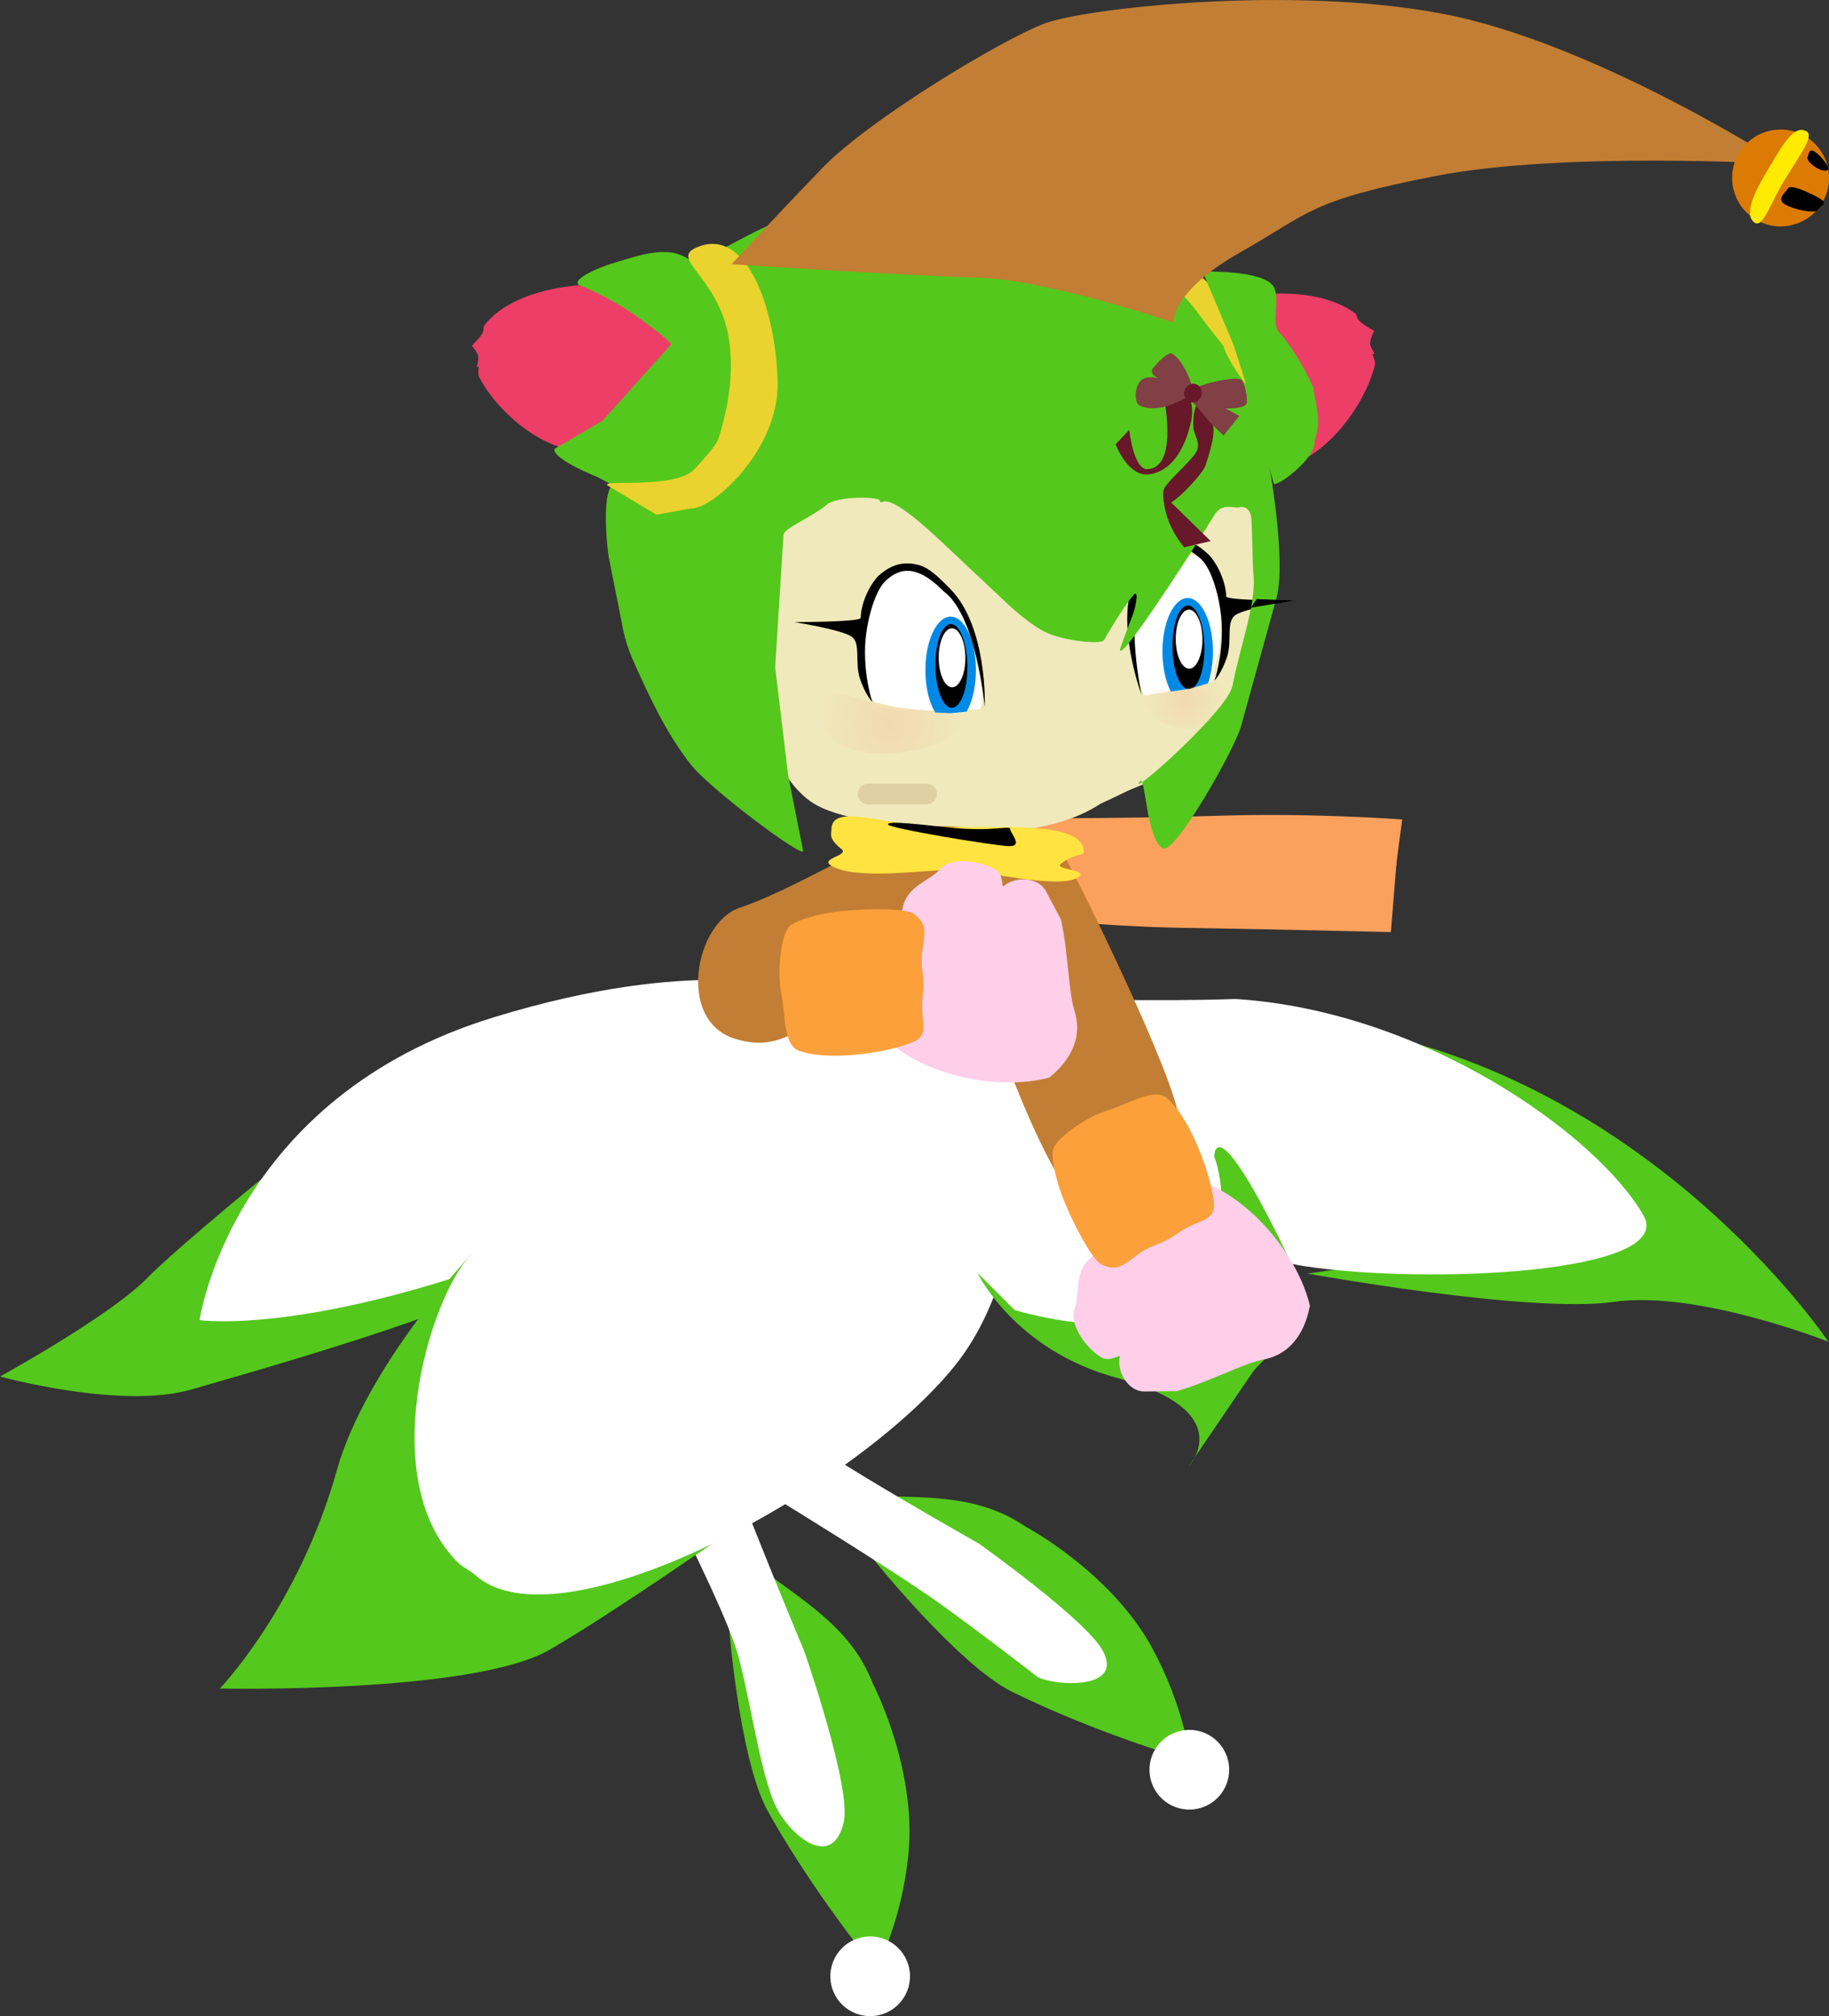 <svg version="1.1" xmlns="http://www.w3.org/2000/svg" xmlns:xlink="http://www.w3.org/1999/xlink" width="32.792" height="36.139" viewBox="0,0,32.792,36.139"><rect x="0" y="0" width="32.792" height="36.139" fill="#333333" stroke="none"/><defs><radialGradient cx="239.576" cy="175.457" r="1.312" gradientUnits="userSpaceOnUse" id="color-1"><stop offset="0" stop-color="#f5ab87" stop-opacity="0.251"/><stop offset="1" stop-color="#f5ab87" stop-opacity="0"/></radialGradient><radialGradient cx="244.846" cy="175.022" r="0.732" gradientUnits="userSpaceOnUse" id="color-2"><stop offset="0" stop-color="#f5ab87" stop-opacity="0.251"/><stop offset="1" stop-color="#f5ab87" stop-opacity="0"/></radialGradient></defs><g transform="translate(-223.617,-162.487)"><g data-paper-data="{&quot;isPaintingLayer&quot;:true}" fill-rule="nonzero" stroke-linejoin="miter" stroke-miterlimit="10" stroke-dasharray="" stroke-dashoffset="0" style="mix-blend-mode: normal"><g stroke="none" stroke-width="0" stroke-linecap="butt"><path d="M239.905,195.712c-0.116,1.21 -0.577,2.078 -0.577,2.078c0,0 -1.087,-1.312 -1.936,-2.82c-0.532,-0.946 -0.715,-3.439 -0.715,-3.439c0,0 -0.224,-1.545 0.573,-0.934c0.371,0.285 0.75,0.537 1.088,0.825c0.388,0.331 0.722,0.71 0.927,1.241c0,0 0.788,1.507 0.64,3.049z" fill="#54c81c"/><path d="M238.529,197.724c0.104,-0.381 0.497,-0.605 0.877,-0.501c0.381,0.104 0.605,0.497 0.501,0.877c-0.104,0.381 -0.497,0.605 -0.877,0.501c-0.381,-0.104 -0.605,-0.497 -0.501,-0.877z" fill="#ffffff"/></g><g stroke="none" stroke-width="0" stroke-linecap="butt"><path d="M244.262,192.007c0.589,1.063 0.701,2.039 0.701,2.039c0,0 -1.639,-0.466 -3.192,-1.229c-0.974,-0.478 -2.536,-2.431 -2.536,-2.431c0,0 -1.06,-1.146 -0.056,-1.094c0.467,0.024 0.922,0.018 1.364,0.064c0.507,0.053 0.997,0.177 1.467,0.499c0,0 1.503,0.797 2.254,2.151z" fill="#54c81c"/><path d="M244.266,194.445c-0.13,-0.373 0.067,-0.78 0.439,-0.91c0.373,-0.13 0.78,0.067 0.91,0.439c0.13,0.373 -0.067,0.78 -0.439,0.91c-0.373,0.13 -0.78,-0.067 -0.91,-0.439z" fill="#ffffff"/></g><path d="M248.63,178.137c0,0 -2.271,-0.256 -3.58,-0.191c-1.309,0.066 -3.714,0.29 -3.714,0.29l-0.062,-1.08c0,0 2.488,0.01 4.177,-0.046c1.689,-0.056 3.306,0.066 3.306,0.066z" fill="#fba15d" stroke="none" stroke-width="0" stroke-linecap="butt"/><path d="M248.554,179.195c0,0 -2.289,-0.055 -3.749,-0.077c-1.459,-0.022 -3.848,-0.257 -3.848,-0.257l0.33,-0.994c0,0 2.168,-0.033 3.861,-0.095c1.692,-0.062 3.512,0.109 3.512,0.109z" fill="#fba15d" stroke="none" stroke-width="0" stroke-linecap="butt"/><path d="M237.559,180.961l1.487,0.551c0,0 -3.062,3.787 -2.802,5.815c0.063,0.645 1.792,4.756 1.792,4.756c0,0 0.857,2.455 0.707,3.073c-0.19,0.786 -0.831,0.342 -1.15,-0.168c-0.319,-0.51 -0.497,-1.928 -0.739,-2.82c-0.295,-1.085 -2.346,-4.9 -2.346,-4.9z" fill="#ffffff" stroke="none" stroke-width="0" stroke-linecap="butt"/><path d="M236.495,188.714c0,0 -0.283,-1.325 0.195,-2.426c0.323,-0.744 2.395,-3.544 2.395,-3.544l1.355,0.445c0,0 -4.116,3.625 -2.558,4.95c0.481,0.435 3.284,2.016 3.284,2.016c0,0 1.916,1.361 2.221,1.918c0.388,0.709 -0.84,0.638 -1.162,0.477c0,0 -1.083,-0.839 -1.78,-1.335c-1.03,-0.734 -3.95,-2.501 -3.95,-2.501z" fill="#ffffff" stroke="none" stroke-width="0" stroke-linecap="butt"/><g stroke="none" stroke-width="0" stroke-linecap="butt"><path d="M247.057,185.315c0,0 4.043,-0.481 4.536,-1.522c0.493,-1.042 -3.987,-2.958 -3.036,-2.722c5.023,1.244 7.841,5.467 7.841,5.467c0,0 -2.341,-0.93 -3.847,-0.715c-1.506,0.216 -5.494,-0.508 -5.494,-0.508z" fill="#54c81c"/><path d="M238.682,180.225c0,0 4.283,0.266 7.087,0.169c3.398,0.215 6.497,2.452 7.314,3.879c0.595,1.041 -3.886,1.247 -6.094,0.908c-2.393,-0.368 -8.306,-4.956 -8.306,-4.956z" fill="#ffffff"/></g><g stroke="none" stroke-width="0" stroke-linecap="butt"><path d="M235.153,184.009c0,0 -2.026,1.413 -4.149,2.162c-1.171,0.413 -2.694,0.862 -3.961,1.224c-1.267,0.362 -3.425,-0.234 -3.425,-0.234c0,0 1.996,-1.097 2.65,-1.776c0.655,-0.679 4.565,-3.892 4.819,-3.796c0.253,0.097 4.067,2.42 4.067,2.42z" fill="#54c81c"/><path d="M232.481,180.718c3.679,-1.12 5.118,-0.427 5.817,-0.724c2.033,-0.863 1.953,-0.475 1.953,-0.475c0,0 -0.808,2.904 -6.748,5.247c-4.276,1.686 -6.309,1.384 -6.309,1.384c0,0 0.58,-3.999 5.287,-5.431z" fill="#ffffff"/></g><g stroke="none" stroke-width="0" stroke-linecap="butt"><path d="M229.656,188.842c0.518,-1.849 2.398,-3.86 2.398,-3.86l6.005,4.014c0,0 -3.219,2.277 -4.594,3.066c-1.375,0.789 -5.907,0.692 -5.907,0.692c0,0 1.413,-1.466 2.098,-3.911z" fill="#54c81c"/><path d="M231.864,190.531c-1.542,-1.465 -0.554,-4.766 0.19,-5.549c0.739,-0.777 1.38,-2.352 5.241,-3.311c2.633,-0.654 3.314,-2.207 3.314,-2.207l1.155,0.443c0,0 0.89,4.688 -1.034,7.069c-1.8,2.227 -7.133,5.131 -8.616,3.722z" fill="#ffffff"/></g><path d="M246.3,172.213c0.071,0.627 -0.026,1.267 -0.222,1.864c-0.318,0.998 -0.965,1.921 -1.89,2.439c-0.463,0.185 -0.393,0.174 -0.842,0.379c-0.656,0.435 -1.604,0.531 -2.354,0.525c-0.609,0.027 -1.218,-0.045 -1.808,-0.199c-0.378,-0.114 -0.8,-0.168 -1.112,-0.427c-0.287,-0.246 -0.524,-0.587 -0.534,-0.976c-0.077,-0.946 -0.163,-1.893 -0.155,-2.843c0.016,-0.26 -0.008,-0.545 0.117,-0.783c0.102,-0.111 0.599,-3.665 4.613,-3.615c3.833,0.049 4.166,3.522 4.185,3.635z" data-paper-data="{&quot;index&quot;:null}" fill="#f0e9bb" stroke="none" stroke-width="0.172" stroke-linecap="butt"/><path d="M245.925,167.796c0.923,-0.13 1.587,0.015 1.977,0.3c0.056,0.04 0.025,0.082 0.092,0.148c0.081,0.079 0.303,0.2 0.261,0.17c0,0 -0.08,0.16 -0.073,0.235c0.009,0.096 0.13,0.208 0.039,0.184c0,0 0.061,0.141 0.048,0.192c-0.136,0.557 -0.59,1.277 -1.189,1.647c0.321,0.488 -1.709,-2.446 -1.154,-2.876z" data-paper-data="{&quot;index&quot;:null}" fill="#ed3e67" stroke="none" stroke-width="0.172" stroke-linecap="butt"/><path d="M244.913,172.45c0.248,-0.041 0.394,0.089 0.483,0.368c0.062,0.196 0.104,0.487 0.102,0.751c-0.002,0.285 -0.002,0.456 -0.037,0.626c-0.035,0.168 -0.105,0.337 -0.079,0.393c0.037,0.082 -0.069,0.185 -0.464,0.271c-0.253,0.055 -0.5,0.095 -0.71,0.128c-0.207,0.005 -0.311,-1.136 -0.181,-1.434c0.082,-0.549 0.281,-0.894 0.887,-1.102z" data-paper-data="{&quot;index&quot;:null}" fill="#ffffff" stroke="none" stroke-width="0.172" stroke-linecap="butt"/><path d="M244.265,172.693c-0.571,0.448 -0.18,2.253 -0.18,2.253c0,0 -0.617,-1.649 0.058,-2.337c0.208,-0.212 0.326,-0.33 0.523,-0.381c0.274,-0.072 0.401,0.001 0.61,0.19c0.116,0.105 0.315,0.436 0.326,0.76c0.002,0.075 1.188,0.075 1.188,0.075c0,0 -0.844,0.136 -1.024,0.259c-0.172,0.117 -0.054,0.463 -0.151,0.755c-0.098,0.292 -0.222,0.419 -0.222,0.419c0,0 0.147,-0.424 0.13,-0.984c-0.013,-0.419 -0.169,-1.037 -0.396,-1.214c-0.303,-0.264 -0.445,-0.217 -0.861,0.207z" data-paper-data="{&quot;index&quot;:null}" fill="#000000" stroke="none" stroke-width="0" stroke-linecap="butt"/><path d="M237.665,172.062l-0.15,2.388l0.231,1.925l0.27,1.363c0.032,0.16 -1.662,-1.099 -2.012,-1.545c-0.434,-0.552 -0.712,-1.155 -0.988,-1.759c-0.201,-0.44 -0.218,-0.621 -0.282,-0.941l-0.198,-0.993c-0.038,-0.189 -0.13,-1.149 0.056,-1.313c0.053,-0.047 0.716,0.434 0.792,0.432l0.555,-0.015c0.165,-0.004 0.656,-0.355 0.798,-0.47c0.104,-0.084 0.682,-0.734 0.743,-1.369l0.061,-0.628c0.009,-0.094 -0.227,-1.08 -0.19,-1.098c0.078,-0.037 -0.792,-1.086 -0.711,-1.128c0.449,-0.238 0.994,-0.542 1.605,-0.676c0.961,-0.211 2.014,-0.18 2.553,-0.173c0.092,0.001 1.263,0.04 1.964,0.276c1.109,0.374 1.733,1.086 1.776,1.125c0.675,0.613 1.177,1.327 1.529,2.129l0.191,0.678c0.098,0.347 0.433,2.256 0.246,2.932l-0.637,2.306c-0.112,0.404 -1.181,2.296 -1.399,2.186c-0.305,-0.154 -0.312,-1.346 -0.415,-1.2c-0.23,0.324 1.577,-1.27 1.662,-1.716c0.147,-0.763 0.439,-1.49 0.373,-2.027c-0.012,-0.101 -0.022,-0.796 -0.034,-0.964c-0.009,-0.133 -0.09,-0.241 -0.223,-0.207c-0.089,0.023 -0.299,-0.086 -0.433,0.126l-0.395,0.629c-0.064,0.102 -1.248,1.951 -1.306,1.81c-0.011,-0.026 0.224,-0.618 0.237,-0.657c0.077,-0.238 0.085,-0.423 0.009,-0.338c-0.199,0.224 -0.534,0.812 -0.534,0.812c-0.048,0.073 -0.579,0.028 -0.937,-0.097c-0.333,-0.116 -0.753,-0.518 -0.859,-0.618l-1.149,-1.08c-1.079,-1.014 -1.01,-0.58 -1.073,-0.698c0.048,-0.078 -0.77,-0.106 -0.964,0.074c-0.077,0.072 -0.313,0.209 -0.435,0.279c-0.162,0.093 -0.273,0.149 -0.327,0.24z" data-paper-data="{&quot;index&quot;:null}" fill="#54c81c" stroke="none" stroke-width="0.172" stroke-linecap="butt"/><path d="M233.618,170.488c-0.605,-0.207 -1.166,-0.766 -1.413,-1.246c-0.023,-0.044 -0.003,-0.186 -0.003,-0.186c-0.074,0.042 0.005,-0.087 -0.009,-0.177c-0.011,-0.071 -0.118,-0.199 -0.118,-0.199c-0.029,0.037 0.135,-0.123 0.187,-0.213c0.043,-0.075 0.006,-0.106 0.045,-0.156c0.272,-0.346 0.815,-0.624 1.646,-0.708c1.087,-0.11 2.041,0.687 2.041,1.077c0,0 -1.342,2.162 -2.376,1.809z" data-paper-data="{&quot;index&quot;:null}" fill="#ed3e67" stroke="none" stroke-width="0.172" stroke-linecap="butt"/><path d="M236.789,169.375c0.149,-0.104 -0.291,1.379 -0.673,1.586c-0.658,0.356 -0.584,0.618 -1.146,0.446c-0.126,-0.038 -0.376,-0.261 -0.736,-0.409c-0.416,-0.172 -0.785,-0.41 -0.647,-0.482l0.83,-0.486l1.231,-1.368c0.019,-0.021 -0.232,-0.233 -0.623,-0.509c-0.274,-0.194 -0.684,-0.424 -1.004,-0.547c-0.188,-0.073 0.189,-0.291 0.725,-0.444c0.26,-0.074 0.536,-0.173 0.844,-0.155c0.534,0.03 0.924,0.642 1.067,1.262c0.134,0.581 0.033,1.176 0.132,1.107z" data-paper-data="{&quot;index&quot;:null}" fill="#54c81c" stroke="none" stroke-width="0.172" stroke-linecap="butt"/><path d="M237.559,169.339c0.027,1.215 -1.174,2.29 -1.562,2.262l-0.61,0.112l-0.864,-0.516c-0.221,-0.132 1.203,0.077 1.55,-0.304c0.226,-0.248 0.392,-0.44 0.423,-0.538c0.302,-0.937 0.269,-1.704 0.083,-2.203c-0.292,-0.785 -0.878,-1.036 -0.497,-1.218c0.909,-0.432 1.447,1.077 1.477,2.405z" data-paper-data="{&quot;index&quot;:null}" fill="#ead32e" stroke="none" stroke-width="0.172" stroke-linecap="butt"/><path d="M245.55,168.686c0,0 -0.281,-0.35 -0.479,-0.62c-0.414,-0.563 -1.037,-0.902 -0.918,-1.06c0.1,-0.064 0.611,0.07 0.751,0.202l0.284,0.267c0.499,0.469 0.696,1.15 0.688,1.429c-0.003,0.121 0.124,0.341 0.081,0.475c0,0 -0.328,-0.418 -0.407,-0.694z" data-paper-data="{&quot;index&quot;:null}" fill="#ead32e" stroke="none" stroke-width="0.172" stroke-linecap="butt"/><path d="M245.178,167.355c0,0 1.078,-0.033 1.271,0.265c0.128,0.198 -0.047,0.676 0.102,0.826c0.186,0.187 0.463,0.647 0.611,0.986c0.044,0.31 0.156,0.607 0.023,0.952c0.054,0.305 -0.705,0.866 -0.733,0.766l-0.375,-1.36c-0.095,-0.345 -0.311,-1.044 -0.371,-1.186z" data-paper-data="{&quot;index&quot;:null}" fill="#54c81c" stroke="none" stroke-width="0.172" stroke-linecap="butt"/><path d="M239.361,176.719h0.869" data-paper-data="{&quot;index&quot;:null}" fill="none" stroke="#dfcfa3" stroke-width="0.37" stroke-linecap="round"/><path d="M245.687,183.082c0.19,0.145 0.334,0.63 -0.542,2.874c-0.823,1.966 -3.128,0.293 -3.128,0.293c0,0 -1.939,-1.826 -1.949,-3.204c-0.009,-1.378 0.878,-0.965 1.915,-1.847c1.037,-0.882 3.704,1.884 3.704,1.884z" fill="#ffffff" stroke="none" stroke-width="0" stroke-linecap="butt"/><path d="M241.809,185.97c0,0 2.6,0.801 3.302,-0.441c0.712,-1.261 0.277,-2.306 0.277,-2.306c0,0 -0.022,-1.107 1.561,2.287c0.35,0.748 -0.575,1.135 -0.9,1.613c-0.527,0.773 -1.116,1.641 -1.116,1.641c0,0 0.918,-0.983 -1.294,-1.58c-1.838,-0.496 -2.496,-1.88 -2.496,-1.88z" fill="#54c81c" stroke="none" stroke-width="0" stroke-linecap="butt"/><path d="M239.182,176.719h0.869" data-paper-data="{&quot;index&quot;:null}" fill="none" stroke="#dfcfa3" stroke-width="0.37" stroke-linecap="round"/><g data-paper-data="{&quot;index&quot;:null}" stroke="none" stroke-linecap="butt"><path d="M244.458,174.166c0,-0.529 0.203,-0.959 0.453,-0.959c0.25,0 0.453,0.429 0.453,0.959c0,0.529 -0.203,0.959 -0.453,0.959c-0.25,0 -0.453,-0.429 -0.453,-0.959z" fill="#008ae6" stroke-width="0"/><path d="M244.906,173.341c0.079,-0.007 0.153,0.07 0.208,0.201c0.055,0.131 0.092,0.315 0.097,0.522c0.005,0.207 -0.022,0.397 -0.071,0.538c-0.048,0.141 -0.118,0.231 -0.197,0.239c-0.079,0.007 -0.153,-0.07 -0.208,-0.201c-0.055,-0.131 -0.092,-0.315 -0.097,-0.522c-0.005,-0.207 0.022,-0.397 0.071,-0.538c0.048,-0.141 0.118,-0.231 0.197,-0.239z" fill="#000000" stroke-width="0.028"/><path d="M244.762,173.578c0.042,-0.098 0.101,-0.16 0.167,-0.163c0.066,-0.003 0.127,0.054 0.171,0.147c0.045,0.094 0.073,0.225 0.075,0.371c0.002,0.146 -0.023,0.28 -0.065,0.377c-0.042,0.098 -0.101,0.16 -0.167,0.163c-0.066,0.003 -0.127,-0.054 -0.171,-0.147c-0.045,-0.094 -0.073,-0.225 -0.075,-0.371c-0.002,-0.146 0.023,-0.28 0.065,-0.377z" fill="#ffffff" stroke-width="0.018"/></g><path d="M244.953,174.833l0.45,-0.133c0,0 -0.402,0.8 -0.817,0.8c-0.414,0 -0.55,-0.533 -0.55,-0.533z" data-paper-data="{&quot;index&quot;:null}" fill="#f0e9bb" stroke="none" stroke-width="0" stroke-linecap="butt"/><path d="M246.044,173.38l0.103,-0.154l0.667,0.026z" data-paper-data="{&quot;index&quot;:null}" fill="#000000" stroke="none" stroke-width="0" stroke-linecap="butt"/><path d="M241.159,175.204c-0.26,0 -0.61,0.034 -0.925,0.019c-0.491,-0.024 -0.935,-0.154 -0.935,-0.154c0,0 -0.34,-0.327 -0.32,-1.02c0.018,-0.617 0.313,-1.386 0.813,-1.386c0.357,0 0.663,0.138 1.019,0.651c0.088,0.126 0.598,1.862 0.348,1.889z" data-paper-data="{&quot;index&quot;:null}" fill="#ffffff" stroke="none" stroke-width="0.172" stroke-linecap="butt"/><g data-paper-data="{&quot;index&quot;:null}" stroke="none" stroke-linecap="butt"><path d="M240.208,174.499c0,-0.529 0.203,-0.959 0.453,-0.959c0.25,0 0.453,0.429 0.453,0.959c0,0.529 -0.203,0.959 -0.453,0.959c-0.25,0 -0.453,-0.429 -0.453,-0.959z" fill="#008ae6" stroke-width="0"/><path d="M240.656,173.674c0.079,-0.007 0.153,0.07 0.208,0.201c0.055,0.131 0.092,0.315 0.097,0.522c0.005,0.207 -0.022,0.397 -0.071,0.538c-0.048,0.141 -0.118,0.231 -0.197,0.239c-0.079,0.007 -0.153,-0.07 -0.208,-0.201c-0.055,-0.131 -0.092,-0.315 -0.097,-0.522c-0.005,-0.207 0.022,-0.397 0.071,-0.538c0.048,-0.141 0.118,-0.231 0.197,-0.239z" fill="#000000" stroke-width="0.028"/><path d="M240.512,173.912c0.042,-0.098 0.101,-0.16 0.167,-0.163c0.066,-0.003 0.127,0.054 0.171,0.147c0.045,0.094 0.073,0.225 0.075,0.371c0.002,0.146 -0.023,0.28 -0.065,0.377c-0.042,0.098 -0.101,0.16 -0.167,0.163c-0.066,0.003 -0.127,-0.054 -0.171,-0.147c-0.045,-0.094 -0.073,-0.225 -0.075,-0.371c-0.002,-0.146 0.023,-0.28 0.065,-0.377z" fill="#ffffff" stroke-width="0.018"/></g><path d="M240.661,175.271l0.467,-0.046c0,0 -0.546,0.71 -0.953,0.631c-0.407,-0.078 -0.439,-0.628 -0.439,-0.628z" data-paper-data="{&quot;index&quot;:null}" fill="#f0e9bb" stroke="none" stroke-width="0" stroke-linecap="butt"/><path d="M240.555,173.105c-0.416,-0.424 -0.729,-0.496 -1.032,-0.232c-0.227,0.178 -0.383,0.795 -0.396,1.214c-0.017,0.56 0.13,0.984 0.13,0.984c0,0 -0.124,-0.127 -0.222,-0.419c-0.098,-0.292 0.021,-0.638 -0.151,-0.755c-0.18,-0.123 -1.024,-0.259 -1.024,-0.259c0,0 1.186,-0 1.188,-0.075c0.01,-0.324 0.209,-0.655 0.326,-0.76c0.209,-0.188 0.434,-0.262 0.708,-0.19c0.197,0.052 0.363,0.218 0.572,0.43c0.675,0.688 0.619,2.117 0.619,2.117c0,0 -0.146,-1.61 -0.717,-2.058z" data-paper-data="{&quot;index&quot;:null}" fill="#000000" stroke="none" stroke-width="0" stroke-linecap="butt"/><path d="M238.353,165.506c0.857,-0.891 3.258,-2.325 3.997,-2.6c0.721,-0.268 4.39,-0.692 7.128,-0.173c2.737,0.519 6.1,2.694 6.1,2.694c0,0 -3.927,-0.233 -6.214,0.213c-2.287,0.446 -2.237,0.649 -3.507,1.368c-1.27,0.719 -1.196,1.263 -1.196,1.263c0,0 -2.238,-0.771 -3.526,-0.808c-1.386,-0.04 -4.401,-0.24 -4.401,-0.24c0,0 0.579,-0.636 1.62,-1.717z" fill="#c27e34" stroke="none" stroke-width="0" stroke-linecap="butt"/><g stroke-width="0" stroke-linecap="butt"><path d="M255.091,166.42c-0.41,-0.249 -0.541,-0.783 -0.293,-1.193c0.249,-0.41 0.783,-0.541 1.193,-0.293c0.41,0.249 0.541,0.783 0.293,1.193c-0.249,0.41 -0.783,0.541 -1.193,0.293z" fill="#db7b04" stroke="none"/><path d="M256.01,164.844c0.141,0.085 -0.161,0.477 -0.401,0.874c-0.241,0.397 -0.384,0.85 -0.525,0.765c-0.215,-0.13 -0.016,-0.55 0.225,-0.947c0.241,-0.397 0.462,-0.837 0.701,-0.692z" fill="#feeb00" stroke="#000000"/><path d="M256.249,166.048c0.155,0.094 0.006,0.123 -0.041,0.201c-0.047,0.077 -0.437,-0.006 -0.592,-0.1c-0.155,-0.094 0.014,-0.212 0.061,-0.289c0.047,-0.077 0.417,0.095 0.572,0.188z" fill="#000000" stroke="none"/><path d="M256.026,165.297c0.025,-0.041 0.015,-0.159 0.124,-0.093c0.109,0.066 0.27,0.276 0.245,0.317c-0.025,0.041 -0.108,0.035 -0.217,-0.031c-0.109,-0.066 -0.177,-0.152 -0.152,-0.193z" fill="#000000" stroke="none"/></g><path d="M240.888,175.411c0,0.322 -0.83,0.583 -1.438,0.583c-0.65,0 -1.157,-0.241 -1.185,-0.783c-0.02,-0.379 0.334,-0.317 0.727,-0.204c0.168,0.048 0.344,0.105 0.5,0.141c0.591,0.135 1.396,-0.059 1.396,0.263z" data-paper-data="{&quot;index&quot;:null}" fill="url(#color-1)" stroke="none" stroke-width="0" stroke-linecap="butt"/><path d="M244.113,174.976c0,-0.322 0.409,-0.007 0.739,-0.143c0.087,-0.036 0.265,-0.053 0.359,-0.101c0.22,-0.113 0.497,-0.495 0.486,-0.116c-0.016,0.541 -0.419,0.943 -0.781,0.943c-0.339,0 -0.803,-0.261 -0.803,-0.583z" data-paper-data="{&quot;index&quot;:null}" fill="url(#color-2)" stroke="none" stroke-width="0" stroke-linecap="butt"/><g stroke="none" stroke-linecap="butt"><path d="M242.597,183.574c-0.598,-0.973 -1.493,-3.383 -1.646,-4.532c-0.107,-0.94 -0.452,-1.419 -0.084,-1.335c0.08,0.018 1.344,-0.759 1.807,0.074c0.374,0.674 1.988,3.982 2.074,4.728c0.056,0.491 -0.566,0.893 -1.017,1.116c-0.349,0.174 -0.935,0.27 -1.133,-0.051z" data-paper-data="{&quot;index&quot;:null}" fill="#c27e34" stroke-width="0.172"/><g data-paper-data="{&quot;index&quot;:null}" stroke-width="0.172"><path d="M244.714,184.108c0.171,-0.441 0.513,-0.42 0.68,-0.344c0.811,0.405 1.525,1.331 1.712,2.143c-0.007,-0.169 -0.022,0.812 -0.862,0.955c-0.359,0.078 -0.962,0.399 -1.53,0.562l-0.585,0.005c-0.269,0.002 -0.496,-0.338 -0.435,-0.629c0.009,-0.043 -0.176,0.109 -0.33,0.019c-0.276,-0.161 -0.589,-0.609 -0.481,-0.876c0.095,-0.234 -0.009,-0.614 0.244,-0.87c0.341,-0.345 0.299,0.072 0.651,-0.097c0.209,-0.1 0.93,-0.859 0.934,-0.869z" fill="#ffcfea"/><path d="M243.473,182.391c0.384,-0.117 0.821,-0.406 1.057,-0.229c0.426,0.36 0.794,1.368 0.85,1.868c0.041,0.364 -0.272,0.301 -0.63,0.554c-0.359,0.253 -0.459,0.18 -0.758,0.411c-0.299,0.232 -0.391,0.256 -0.616,0.164c-0.155,-0.063 -0.463,-0.627 -0.657,-1.088c-0.194,-0.461 -0.259,-0.864 -0.217,-0.992c0.064,-0.196 0.587,-0.57 0.971,-0.688z" fill="#fca03b"/></g><path d="M238.732,180.806c-0.341,-0.382 0.254,-0.85 0.25,-1.671c-0.012,-0.718 0.073,-1.424 0.4,-1.696c0.101,-0.084 0.747,-0.13 0.883,-0.13c0.172,0 0.885,-0.111 1.183,0.32c0.076,0.111 0.437,1.107 0.369,1.279c-0.072,0.182 0.311,1.668 0.035,1.911c0,0 -2.71,0.33 -3.119,-0.013z" data-paper-data="{&quot;index&quot;:null}" fill="#c27e34" stroke-width="0.172"/><path d="M238.942,179.011c-0.948,0.806 -0.652,0.15 -0.652,0.15c-0.387,0.112 0.087,2.343 -0.062,1.95c-0.194,-0.508 -0.469,0.303 -1.44,-0.006c-1.05,-0.334 -0.697,-2.078 0.083,-2.343c1.234,-0.419 3.035,-1.643 3.384,-1.44c0.349,0.202 -0.551,1.016 -1.313,1.689z" data-paper-data="{&quot;index&quot;:null}" fill="#c27e34" stroke-width="0.172"/><path d="M243.048,177.757c0,0.079 -0.15,0.014 -0.409,0.212c-0.14,0.108 0.509,0.1 0.312,0.241c-0.329,0.234 -1.779,-0.134 -2.217,-0.134c-0.529,0 -1.808,0.2 -2.224,-0.079c-0.185,-0.124 0.331,-0.176 0.197,-0.287c-0.242,-0.2 -0.184,-0.257 -0.184,-0.348c0,-0.513 0.975,-0.048 2.161,-0.048c1.186,0 2.365,-0.069 2.365,0.444z" data-paper-data="{&quot;index&quot;:null}" fill="#ffe340" stroke-width="0"/><path d="M241.727,177.346c0,0.07 0.248,0.318 -0.024,0.308c-0.273,-0.01 -2.166,-0.32 -2.166,-0.391c0,-0.07 0.607,0.007 1.104,0.058c0.799,0.082 1.086,-0.045 1.086,0.026z" data-paper-data="{&quot;index&quot;:null}" fill="#000000" stroke-width="0"/></g><path d="M239.724,180.552c0.007,-0.008 0.331,-1.003 0.319,-1.235c-0.02,-0.39 -0.366,-0.154 -0.225,-0.619c0.104,-0.345 0.488,-0.434 0.649,-0.629c0.182,-0.222 0.726,-0.16 0.999,0.005c0.152,0.092 0.106,0.327 0.14,0.299c0.227,-0.192 0.634,-0.154 0.76,0.083l0.274,0.516c0.127,0.577 0.132,1.26 0.235,1.613c0.274,0.806 -0.58,1.287 -0.429,1.213c-0.803,0.222 -1.958,0.035 -2.7,-0.485c-0.147,-0.11 -0.329,-0.402 -0.022,-0.762z" data-paper-data="{&quot;index&quot;:null}" fill="#ffcfea" stroke="none" stroke-width="0.172" stroke-linecap="butt"/><path d="M237.623,180.278c-0.08,-0.393 0.001,-1.032 0.142,-1.181c0.093,-0.098 0.479,-0.233 0.976,-0.282c0.497,-0.049 1.14,-0.047 1.27,0.059c0.188,0.154 0.211,0.246 0.149,0.619c-0.062,0.373 0.051,0.426 -0.001,0.862c-0.052,0.436 0.152,0.681 -0.187,0.818c-0.466,0.189 -1.528,0.346 -2.047,0.142c-0.268,-0.123 -0.222,-0.645 -0.302,-1.038z" data-paper-data="{&quot;index&quot;:null}" fill="#fca03b" stroke="none" stroke-width="0.172" stroke-linecap="butt"/><g data-paper-data="{&quot;index&quot;:null}" stroke="none" stroke-width="0" stroke-linecap="butt"><path d="M245.225,170.842c-0.027,0.085 -0.223,0.31 -0.373,0.456c-0.14,0.136 -0.237,0.197 -0.237,0.197l0.708,0.691l-0.475,0.111c0,0 -0.166,-0.191 -0.269,-0.445c-0.097,-0.24 -0.133,-0.542 -0.086,-0.617c0.12,-0.194 0.538,-0.526 0.591,-0.69c0.048,-0.148 -0.063,-0.26 -0.072,-0.41c-0.014,-0.227 0.058,-0.465 0.104,-0.45c0.05,0.016 0.22,0.241 0.256,0.467c0.028,0.172 -0.106,0.567 -0.146,0.692z" fill="#671829"/><path d="M244.96,170.092c-0.021,0.066 -0.167,0.811 -0.73,0.897c-0.39,0.059 -0.611,-0.538 -0.611,-0.538l0.244,-0.258c0,0 0.076,0.716 0.328,0.704c0.521,-0.026 0.314,-1.11 0.323,-1.139c0.041,-0.127 0.289,-0.16 0.396,-0.126c0.107,0.034 0.091,0.332 0.05,0.459z" fill="#671829"/><path d="M244.279,169.097c0,0 0.253,-0.307 0.341,-0.273c0.174,0.065 0.417,0.572 0.373,0.709c-0.013,0.041 -0.231,0.165 -0.493,0.243c-0.18,0.053 -0.397,0.028 -0.472,-0.036c-0.07,-0.06 -0.074,-0.332 0.053,-0.441c0.114,-0.098 0.358,-0.019 0.317,-0.032c-0.174,-0.056 -0.12,-0.169 -0.12,-0.169z" fill="#804046"/><path d="M245.96,169.733c-0.072,0.089 -0.372,0.074 -0.372,0.074l0.248,0.135l-0.281,0.352c0,0 -0.248,-0.226 -0.363,-0.375c-0.168,-0.215 -0.309,-0.329 -0.296,-0.37c0.044,-0.136 0.776,-0.314 0.955,-0.266c0.091,0.025 0.146,0.403 0.109,0.45z" data-paper-data="{&quot;index&quot;:null}" fill="#804046"/><path d="M245.155,169.582c-0.029,0.089 -0.119,0.14 -0.202,0.113c-0.083,-0.027 -0.127,-0.121 -0.099,-0.21c0.029,-0.089 0.119,-0.14 0.202,-0.113c0.083,0.027 0.127,0.121 0.099,0.21z" fill="#671829"/></g></g></g></svg>